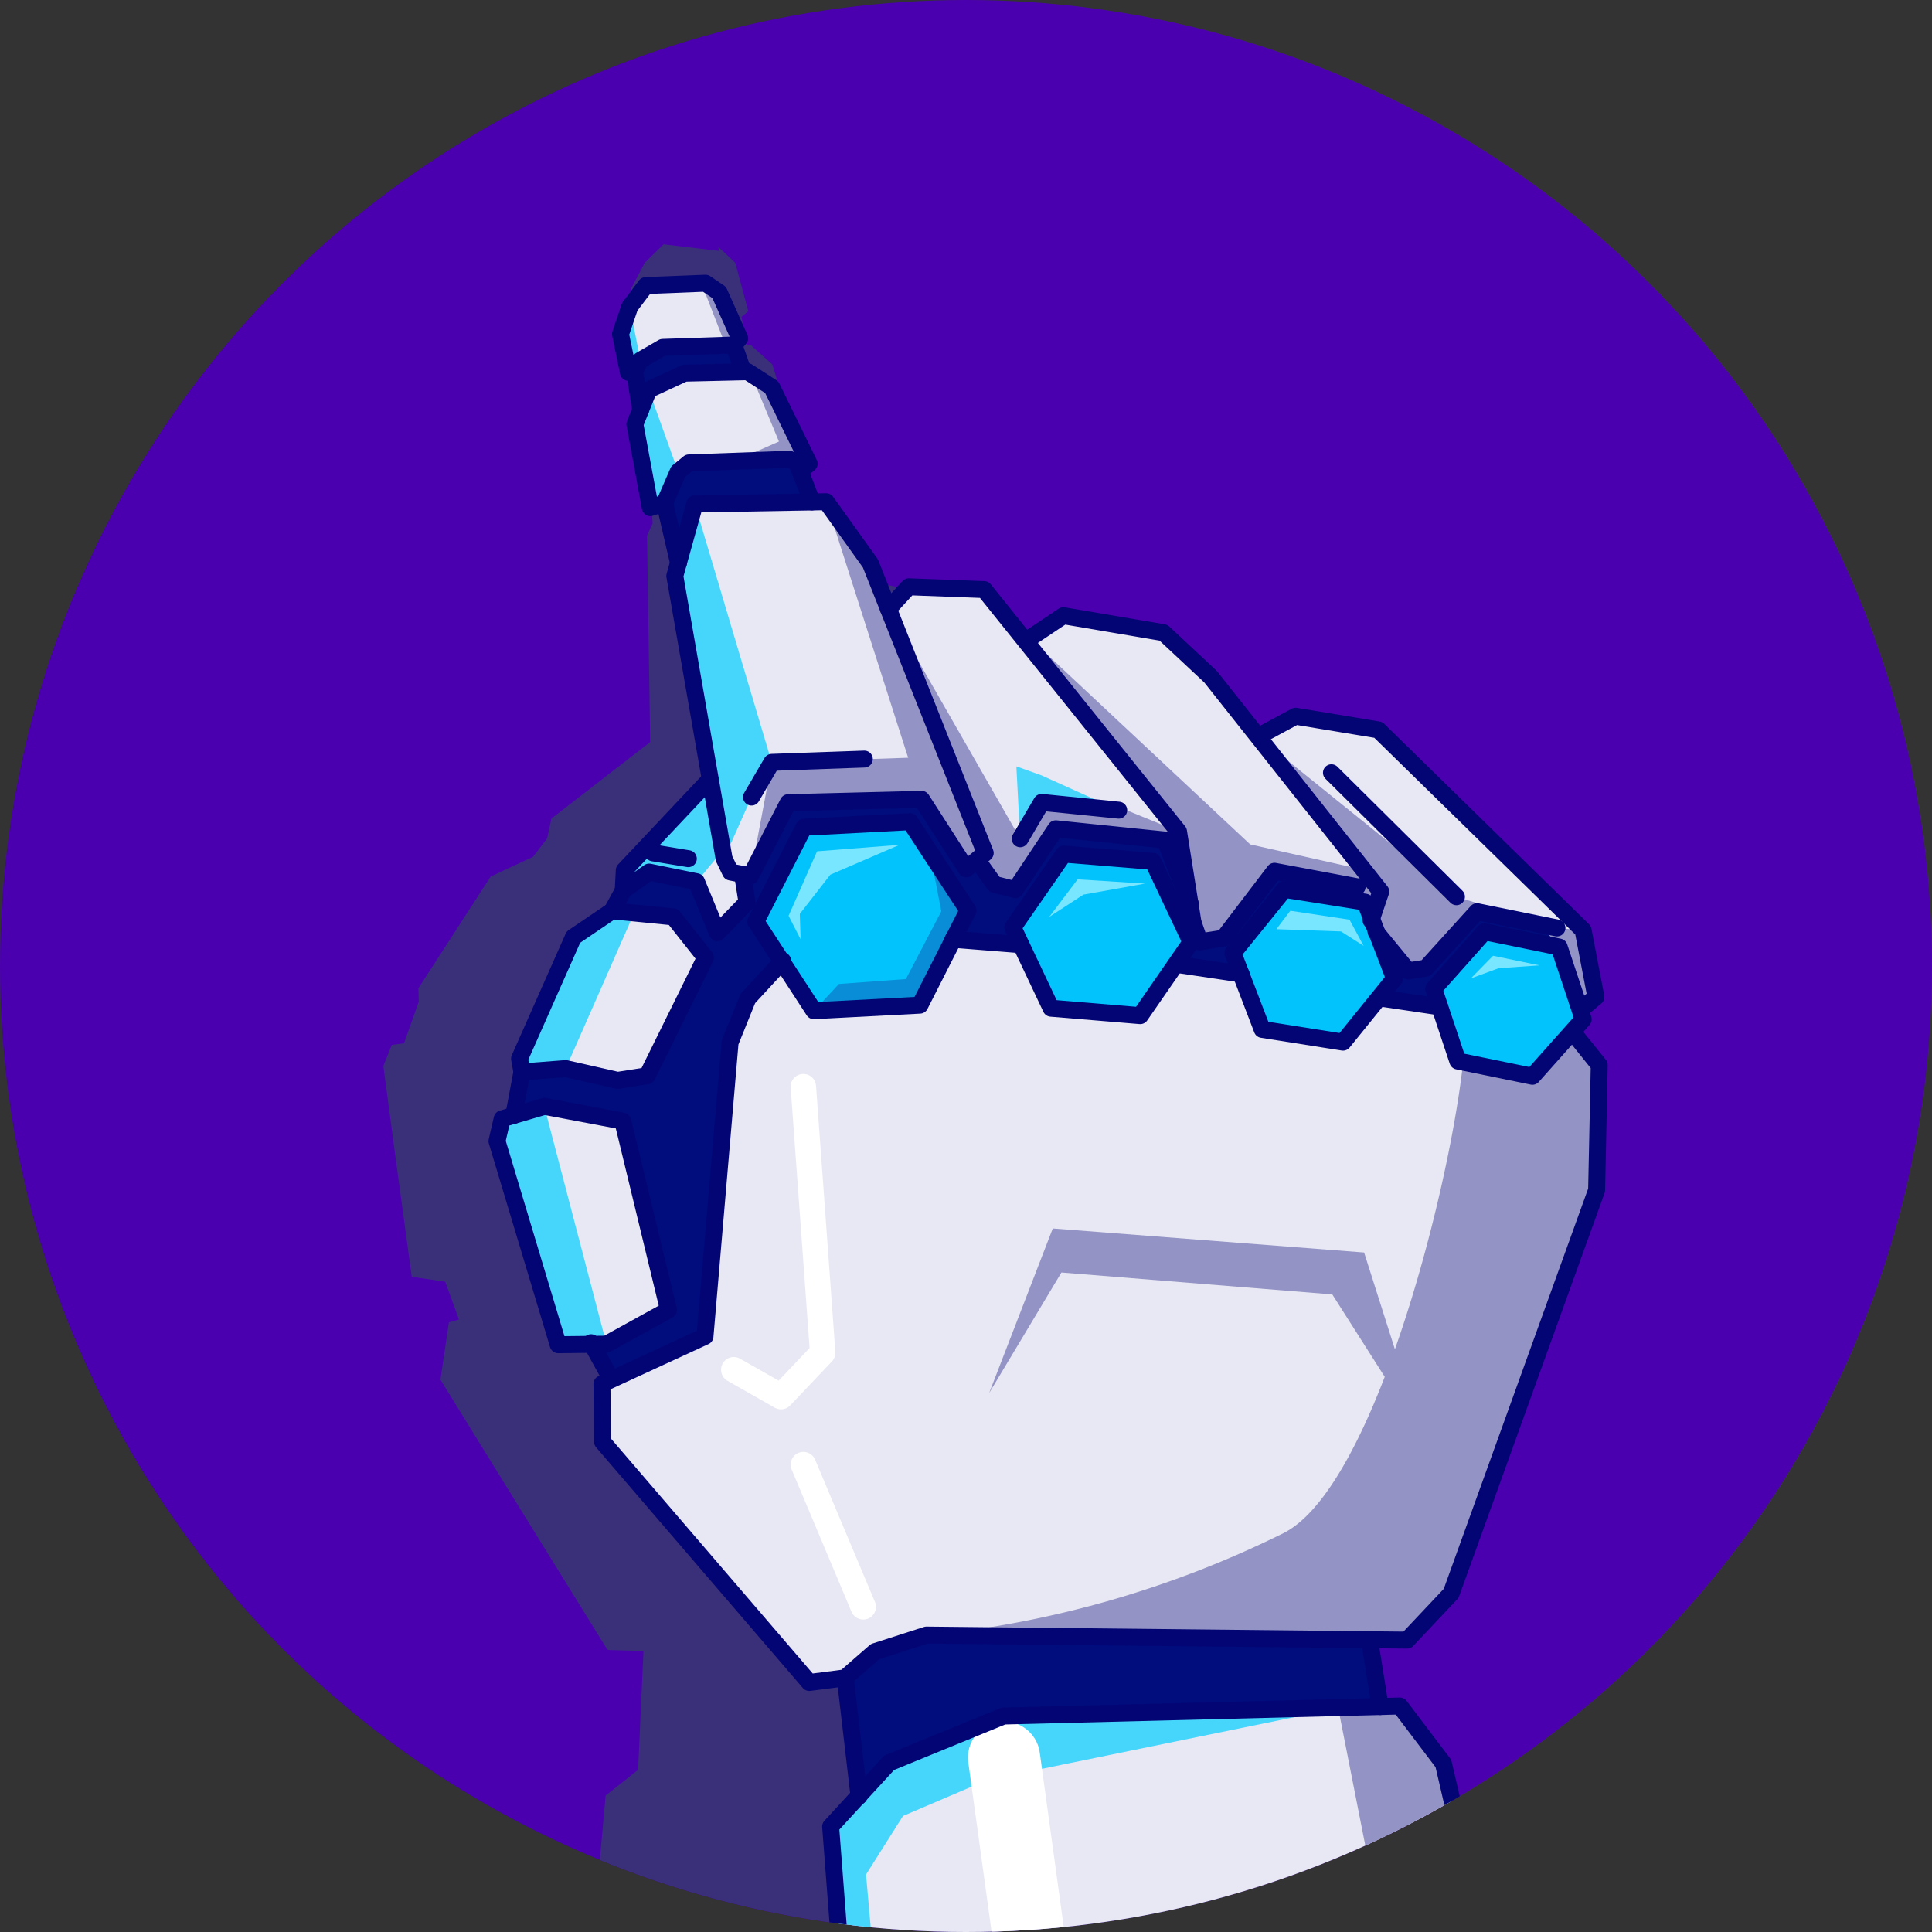 <svg xmlns="http://www.w3.org/2000/svg" xmlns:xlink="http://www.w3.org/1999/xlink" width="36" height="36" viewBox="0 0 36 36">
  <rect x="0" y="0" width="36" height="36" fill="#333333" stroke="none"/>
  <defs>
    <clipPath id="clip-path">
      <circle id="Ellipse_81" data-name="Ellipse 81" cx="18" cy="18" r="18" transform="translate(3133 -711)" fill="#4b00af"/>
    </clipPath>
    <clipPath id="clip-path-2">
      <rect id="Rectangle_2089" data-name="Rectangle 2089" width="22.316" height="62.056" fill="none"/>
    </clipPath>
  </defs>
  <g id="Group_8423" data-name="Group 8423" transform="translate(-3133 711)">
    <circle id="Ellipse_80" data-name="Ellipse 80" cx="18" cy="18" r="18" transform="translate(3133 -711)" fill="#4b00af"/>
    <g id="Group_8422" data-name="Group 8422">
      <g id="Mask_Group_12" data-name="Mask Group 12" clip-path="url(#clip-path)">
        <g id="Group_8421" data-name="Group 8421" transform="translate(41.784 162.765) rotate(-3)">
          <path id="Path_1523" data-name="Path 1523" d="M4.643.069,3.6.055,3.287.434l-.2.5h0l.075.5.035.223.114-.012.076.722-.046.1-.075.16L3.472,4.19h0l.27-.068.2,1.124-.081.24.461,3.82h0l-.562.537-.56.537-.56.536-.019.182-.008.068-.013.125-.225.368-.647.389-.1.061-.411.809-.71,1.4.032.25-.193.8h0l-.033.007-.189.045-.114.4v.015L.4,17.449l.545,2.23.374.015.256.011.316.649.01.026-.179.071-.045,1.078,1.22,1.58,2.4,3.1h.052l.619-.048L6.1,28.373l-.13.129-.422.413.026,1.744.015-.022L5.8,39.479l.444,18.532h0l.77.806.2.2.718.751L9.17,61.062l3.627.73,4.472-1.486L21.1,59.034l.192-.559.7-2.052L19.529,42.51,17.012,28.336l-.452-.667-.3-.445-.191-.006h-.182l-.133-1.254h.011l.691.043.866-.827,3.1-7.362.111-1.508.06-.815-.139-.192-.327-.454h0l.212-.215h0l-.053-.189.035-.009.275-.207h0l-.172-1.253L16.8,9.038l-.654-.145L15.277,8.7l-.7.333-.019.012-.825-1.162L12.9,7.02l-1.845-.414h0l-.137.082-.51.3-.073.053-.722-1-1-.089-.4-.037h0l-.3.286L7.8,6.3l-.057-.169-.234-.7-.382-.6-.38-.6-.265-.01-.206-.632.1-.045.028.015.021-.019.037-.033L6.16,2.8l-.31-.73h0l-.157-.114-.275-.2H5.335l-.149-.509.039-.038.075-.08h0L4.971.274,4.963.257h0L4.86.178,4.719.07h0L4.621,0Z" transform="translate(3141.271 -706.21) rotate(9)" fill="#3a307a"/>
          <g id="Group_8420" data-name="Group 8420" transform="translate(3140.684 -705)">
            <path id="Path_1455" data-name="Path 1455" d="M9.526,11.046l-.163.123-.2.154-.77-1.336L5.909,9.919l-.774,1.327-.149-.038-.218-.055L4.662,10.9l-.18-1.492L4.02,5.589l.081-.24L4.463,4.27l2.182.076.265.009.762,1.191.291.864Z" fill="#e8e8f4"/>
            <path id="Path_1456" data-name="Path 1456" d="M13.294,12.2l-.41-1.213-2.021-.316-.811,1.093-.384-.119L9.382,11.2l-.019-.026.163-.122L7.963,6.41l.4-.391,1.4.125.722,1,2.658,3.691Z" fill="#e8e8f4"/>
            <path id="Path_1457" data-name="Path 1457" d="M9.148,12.1l-.3.522-.686,1.193H6.182l-.547-.944L5.19,12.1l.988-1.716H8.157Z" fill="#02c3fc"/>
            <path id="Path_1458" data-name="Path 1458" d="M17.02,13.784l-.3.334-.72.8L14.508,14.6l-.341-1.052-.13-.4,1.02-1.132,1.492.317.1.315.089.273h0Z" fill="#02c3fc"/>
            <path id="Path_1459" data-name="Path 1459" d="M20.491,14.728l-.215.218-.781.793-1.374-.357-.284-1.03-.093-.339,1-1.01,1.373.357.326,1.18Z" fill="#02c3fc"/>
            <path id="Path_1460" data-name="Path 1460" d="M13.27,12.907l-.292.379-.725.939L10.6,14l-.5-1.219-.132-.321,1.017-1.318,1.651.222Z" fill="#02c3fc"/>
            <path id="Path_1461" data-name="Path 1461" d="M14.717,9.15l-.825-1.162-.834-.865-1.846-.415-.647.387-.073.053,2.658,3.69.144,1.357h0l.04.376.084.291-.149.044h.163l.445-.048,1.013-1.193,1.523.368.135.3.1.315.2-.5Z" fill="#e8e8f4"/>
            <path id="Path_1462" data-name="Path 1462" d="M12.977,13.286l.035.027.257-.4Z" fill="#e8e8f4"/>
            <path id="Path_1463" data-name="Path 1463" d="M14.891,11.67l-1.013,1.194-.445.047H13.27l-.257.4,1.155.234-.13-.4,1.021-1.133,1.491.317-.135-.294Z" fill="#010c7d"/>
            <path id="Path_1464" data-name="Path 1464" d="M5.135,11.246l-.149-.038.055.525-.578.538L4.121,11.3l-.872-.225-.5.318-.225.368,1.13.172.56.788-1.2,2.141-.551.059-.955-.27L.69,14.67l-.194.8.58-.137,1.442.351.667,3.559L2,19.818l-.275-.011.315.649.011.026,1.785-.713.754-5.445.374-.8.668-.654L5.187,12.1l.987-1.715h1.98L9.148,12.1l-.3.522,1.246.165H10.1l-.132-.322,1.018-1.318,1.649.222.633,1.54.15-.043-.085-.291-.04-.377h0l-.41-1.214-2.019-.315-.812,1.093-.384-.119L9.383,11.2l-.019-.025-.206.154L8.393,9.987,5.909,9.918Z" fill="#010c7d"/>
            <path id="Path_1465" data-name="Path 1465" d="M20.745,15.594l-.172,2.323L17.478,25.28l-.866.827-.7-.045L7.67,25.543,6.7,25.8l-.586.459-.671.051L1.831,21.631l.045-1.078.179-.071,1.785-.713.754-5.445.374-.8.668-.654.547.944H8.162l.687-1.193,1.246.165H10.1L10.6,14l1.65.222.725-.938.034.027,1.155.234.342,1.052,1.494.32.72-.8.015.014,1.1.222h0l.285,1.03,1.373.358.781-.793h0Z" fill="#e8e8f4"/>
            <path id="Path_1466" data-name="Path 1466" d="M.5,15.469h0l-.221.052-.118.411L1.1,19.781l.631.026L2,19.818l1.183-.576-.668-3.559-1.441-.351Z" fill="#e8e8f4"/>
            <path id="Path_1467" data-name="Path 1467" d="M1.78,12.211.66,14.421l.031.25.818-.02.955.27.551-.059,1.2-2.141-.56-.788-1.13-.172Z" fill="#e8e8f4"/>
            <path id="Path_1468" data-name="Path 1468" d="M5.041,11.733l-.579.538-.341-.97-.872-.226-.5.318.04-.375,1.684-1.61h0L4.662,10.9l.106.254.218.055h0Z" fill="#e8e8f4"/>
            <path id="Path_1469" data-name="Path 1469" d="M6.859,27.888l-.6.588-.553.541.7,29.1,2.919,3.054,3.627.729,8.313-2.761.9-2.612L17.17,28.438l-.754-1.112-.373-.01L9.03,27.128Z" fill="#e8e8f4"/>
            <path id="Path_1470" data-name="Path 1470" d="M16.043,27.316,9.03,27.128l-2.172.76-.6.588-.141-2.212L6.7,25.8l.966-.262,8.241.519Z" fill="#010c7d"/>
            <path id="Path_1471" data-name="Path 1471" d="M6.628,3.632l-.057.051L6.4,3.6l-.135-.066L4.391,3.5l-.2.148-.285.57-.271.069L3.424,2.724l.121-.26L3.717,2.1,4.4,1.826l1.09.032h.082l.434.313Z" fill="#e8e8f4"/>
            <path id="Path_1472" data-name="Path 1472" d="M5.459,1.231l-.115.117L4.019,1.323l-.428.217-.121.2-.114.012-.109-.72.2-.5L3.763.158,4.877.172l.245.186Z" fill="#e8e8f4"/>
            <path id="Path_1473" data-name="Path 1473" d="M5.493,1.857h0L4.4,1.826,3.717,2.1l-.171.367L3.47,1.742l.121-.2.428-.218,1.325.026Z" fill="#010c7d"/>
            <path id="Path_1474" data-name="Path 1474" d="M6.645,4.346,4.463,4.27,4.1,5.349,3.9,4.223l.285-.569L4.392,3.5l1.874.029L6.4,3.6Z" fill="#010c7d"/>
            <path id="Path_1475" data-name="Path 1475" d="M20.093,13l-1.471-.381-1.007,1-.334.035-.629-1.007.089.274h0l.28.86-.3.334.015.013,1.1.222h0l-.093-.338,1-1.011,1.373.357h0Z" fill="#010c7d"/>
            <path id="Path_1476" data-name="Path 1476" d="M20.576,13.069,16.961,9.14,15.435,8.8l-.7.332-.018.013,2.132,3-.2.5.629,1.007.334-.035,1.007-1L20.092,13l.021.359h0l.325,1.179.034-.01.276-.207Z" fill="#e8e8f4"/>
            <path id="Path_1477" data-name="Path 1477" d="M15.258,27.306,9.03,27.128l-2.172.761-.6.587-.552.541.025,1.745,1.326-1.875,1.6-.587Z" fill="#47d6fb"/>
            <path id="Path_1478" data-name="Path 1478" d="M1.78,12.211.66,14.421l.031.25.818-.02,1.426-2.828-.407-.062Z" fill="#47d6fb"/>
            <path id="Path_1479" data-name="Path 1479" d="M.5,15.47l-.221.052-.118.412L1.1,19.781l.9.037-.926-4.486Z" fill="#47d6fb"/>
            <path id="Path_1480" data-name="Path 1480" d="M4.482,9.407h0l-1.683,1.61-.041.376.5-.318.872.225.521-.564Z" fill="#47d6fb"/>
            <path id="Path_1481" data-name="Path 1481" d="M4.02,5.589,4.463,4.27,5.642,9.153l-.41.626-.57,1.12Z" fill="#47d6fb"/>
            <path id="Path_1482" data-name="Path 1482" d="M3.425,2.724l.2,1.568L3.9,4.223l.284-.57L3.717,2.1Z" fill="#47d6fb"/>
            <path id="Path_1483" data-name="Path 1483" d="M3.246,1.034l.224.707.121-.2-.147-1Z" fill="#47d6fb"/>
            <path id="Path_1484" data-name="Path 1484" d="M10.19,9.466v1.351l.434-.655,1.427.22-1.4-.723Z" fill="#47d6fb"/>
            <path id="Path_1485" data-name="Path 1485" d="M7.368,59.123h0L6.259,28.476l-.553.541.7,29.1Z" fill="#47d6fb"/>
            <g id="Group_8419" data-name="Group 8419">
              <g id="Group_8418" data-name="Group 8418" clip-path="url(#clip-path-2)">
                <path id="Path_1486" data-name="Path 1486" d="M16.611,26.107l.866-.827,3.1-7.363.171-2.323-.466-.645h0l-.781.793L18.216,15.4c-.4,2.468-2.1,7.842-3.8,8.593a19.168,19.168,0,0,1-6.739,1.557l8.241.52Z" fill="#9393c5"/>
                <path id="Path_1487" data-name="Path 1487" d="M9.526,11.046,7.963,6.41l-.291-.864L6.91,4.355,8.185,9.2l.208.791.765,1.336.2-.154Z" fill="#9393c5"/>
                <path id="Path_1488" data-name="Path 1488" d="M5.273,3.5l.816-.31L5.65,1.955l.358.218.62,1.459-.19.082-.172-.18Z" fill="#9393c5"/>
                <path id="Path_1489" data-name="Path 1489" d="M5.181,1.321,4.778.1l.344.257.336.873-.115.117Z" fill="#9393c5"/>
                <path id="Path_1490" data-name="Path 1490" d="M5.135,11.246l.507-2.093L8.185,9.2l.585.583.012.887-.389-.679L5.909,9.919Z" fill="#9393c5"/>
                <path id="Path_1491" data-name="Path 1491" d="M7.963,6.41l2.228,4.407.434-.656,1.571.228.955.449.184,1.735-.451-1.591-2.02-.316-.812,1.093-.383-.119-.3-.472.162-.122Z" fill="#9393c5"/>
                <path id="Path_1492" data-name="Path 1492" d="M10.565,7.095l3.9,4.051,2.081.583.3.423-.3.182-.135-.3-1.523-.368-1.013,1.193-.445.048-.014-.048-.269-2.026Z" fill="#9393c5"/>
                <path id="Path_1493" data-name="Path 1493" d="M14.717,9.15l3.535,3.171,1.841.68.483.068.173,1.253-.31.218-.325-1.18L19.843,13l-1.222-.382-1.006,1-.335.035-.629-1.007.2-.5Z" fill="#9393c5"/>
                <path id="Path_1494" data-name="Path 1494" d="M17.17,28.438l3.321,28.231L12.95,61.9l8.312-2.761.9-2.612Z" fill="#9393c5"/>
                <path id="Path_1495" data-name="Path 1495" d="M7.94,10.812l-1.541.04-.593,1.172.2.448L6.017,12l.606-.7Z" fill="#78e6ff"/>
                <path id="Path_1496" data-name="Path 1496" d="M10.654,12.3l.566-.672,1.252.145-1.159.145Z" fill="#78e6ff"/>
                <path id="Path_1497" data-name="Path 1497" d="M14.87,12.749l.277-.329,1.093.224.237.5-.408-.29Z" fill="#78e6ff"/>
                <path id="Path_1498" data-name="Path 1498" d="M18.44,13.855l.435-.4.856.224-.764.013Z" fill="#78e6ff"/>
                <path id="Path_1499" data-name="Path 1499" d="M6.183,13.819l.493-.477,1.251-.026.725-1.226-.132-.948.629.959-.987,1.716Z" fill="#098dd6"/>
                <path id="Path_1500" data-name="Path 1500" d="M15.278,27.424,19.7,58.3l1.8-2.158-4.326-27.7L16.42,27.33Z" fill="#9393c5"/>
                <line id="Line_215" data-name="Line 215" x2="2.371" y2="28.06" transform="translate(8.994 27.898)" fill="none" stroke="#fff" stroke-linecap="round" stroke-width="1.344"/>
                <path id="Path_1501" data-name="Path 1501" d="M9.158,11.324,8.394,9.987,5.909,9.919l-.773,1.328-.368-.094L4.662,10.9,4.02,5.589,4.463,4.27l2.447.086.762,1.191,1.854,5.5Z" fill="none" stroke="#030574" stroke-linecap="round" stroke-linejoin="round" stroke-width="0.316"/>
                <path id="Path_1502" data-name="Path 1502" d="M7.368,9.182,5.643,9.153l-.411.626" fill="none" stroke="#030574" stroke-linecap="round" stroke-linejoin="round" stroke-width="0.316"/>
                <path id="Path_1503" data-name="Path 1503" d="M7.963,6.41l.4-.391,1.4.126,3.381,4.693.184,1.735" fill="none" stroke="#030574" stroke-linecap="round" stroke-linejoin="round" stroke-width="0.316"/>
                <path id="Path_1504" data-name="Path 1504" d="M6.178,10.392H8.157L9.149,12.1l-.987,1.715H6.183L5.191,12.1Z" fill="none" stroke="#030574" stroke-linecap="round" stroke-linejoin="round" stroke-width="0.316"/>
                <path id="Path_1505" data-name="Path 1505" d="M10.987,11.145l1.65.222.632,1.54-1.017,1.318L10.6,14l-.632-1.54Z" fill="none" stroke="#030574" stroke-linecap="round" stroke-linejoin="round" stroke-width="0.316"/>
                <path id="Path_1506" data-name="Path 1506" d="M15.058,12.016l1.491.317.471,1.45L16,14.916,14.508,14.6l-.47-1.45Z" fill="none" stroke="#030574" stroke-linecap="round" stroke-linejoin="round" stroke-width="0.316"/>
                <path id="Path_1507" data-name="Path 1507" d="M18.74,13l1.374.357.377,1.368-1,1.011-1.374-.357-.377-1.368Z" fill="none" stroke="#030574" stroke-linecap="round" stroke-linejoin="round" stroke-width="0.316"/>
                <path id="Path_1508" data-name="Path 1508" d="M9.382,11.194l.286.447.383.118.812-1.093,2.02.316.411,1.215" fill="none" stroke="#030574" stroke-linecap="round" stroke-linejoin="round" stroke-width="0.316"/>
                <path id="Path_1509" data-name="Path 1509" d="M12.052,10.381l-1.427-.22-.434.656" fill="none" stroke="#030574" stroke-linecap="round" stroke-linejoin="round" stroke-width="0.316"/>
                <path id="Path_1510" data-name="Path 1510" d="M16.64,12.677l.209-.526L13.891,7.987l-.833-.865-1.846-.414-.648.386" fill="none" stroke="#030574" stroke-linecap="round" stroke-linejoin="round" stroke-width="0.316"/>
                <path id="Path_1511" data-name="Path 1511" d="M16.414,12.039l-1.523-.369-1.013,1.194-.445.047-.1-.338" fill="none" stroke="#030574" stroke-linecap="round" stroke-linejoin="round" stroke-width="0.316"/>
                <path id="Path_1512" data-name="Path 1512" d="M14.735,9.137l.7-.332,1.526.335,3.615,3.929.173,1.253-.276.208" fill="none" stroke="#030574" stroke-linecap="round" stroke-linejoin="round" stroke-width="0.316"/>
                <path id="Path_1513" data-name="Path 1513" d="M20.092,13l-1.471-.381-1.007,1-.334.035-.557-.755" fill="none" stroke="#030574" stroke-linecap="round" stroke-linejoin="round" stroke-width="0.316"/>
                <line id="Line_216" data-name="Line 216" x1="2.205" y1="2.429" transform="translate(16.047 9.892)" fill="none" stroke="#030574" stroke-linecap="round" stroke-linejoin="round" stroke-width="0.316"/>
                <path id="Path_1514" data-name="Path 1514" d="M20.279,14.948l.466.646-.171,2.323-3.1,7.362-.866.827L7.67,25.543,6.7,25.8l-.587.46-.67.051-3.612-4.68.045-1.078,1.964-.784.754-5.445.373-.8.685-.668" fill="none" stroke="#030574" stroke-linecap="round" stroke-linejoin="round" stroke-width="0.316"/>
                <line id="Line_217" data-name="Line 217" x1="1.097" y1="0.222" transform="translate(16.734 14.131)" fill="none" stroke="#030574" stroke-linecap="round" stroke-linejoin="round" stroke-width="0.316"/>
                <line id="Line_218" data-name="Line 218" x1="1.158" y1="0.235" transform="translate(13.011 13.313)" fill="none" stroke="#030574" stroke-linecap="round" stroke-linejoin="round" stroke-width="0.316"/>
                <line id="Line_219" data-name="Line 219" x1="1.25" y1="0.166" transform="translate(8.844 12.622)" fill="none" stroke="#030574" stroke-linecap="round" stroke-linejoin="round" stroke-width="0.316"/>
                <path id="Path_1515" data-name="Path 1515" d="M5.914,15.218l.1,4.97-.818.776-.853-.546" fill="none" stroke="#fff" stroke-linecap="round" stroke-linejoin="round" stroke-width="0.474"/>
                <line id="Line_220" data-name="Line 220" x1="0.975" y1="2.705" transform="translate(5.546 22.251)" fill="none" stroke="#fff" stroke-linecap="round" stroke-linejoin="round" stroke-width="0.474"/>
                <path id="Path_1516" data-name="Path 1516" d="M3.187,19.242,2,19.818l-.9-.037L.16,15.933l.118-.411.8-.19,1.442.351Z" fill="none" stroke="#030574" stroke-linecap="round" stroke-linejoin="round" stroke-width="0.316"/>
                <path id="Path_1517" data-name="Path 1517" d="M2.465,14.92l-.956-.27-.818.02L.66,14.42l1.121-2.209.747-.451,1.131.172.56.789-1.2,2.141Z" fill="none" stroke="#030574" stroke-linecap="round" stroke-linejoin="round" stroke-width="0.316"/>
                <path id="Path_1518" data-name="Path 1518" d="M4.477,9.408,2.793,11.017l-.04.375.5-.317.872.225.341.971.579-.538-.055-.524" fill="none" stroke="#030574" stroke-linecap="round" stroke-linejoin="round" stroke-width="0.316"/>
                <line id="Line_221" data-name="Line 221" x1="0.651" y1="0.143" transform="translate(3.345 10.721)" fill="none" stroke="#030574" stroke-linecap="round" stroke-linejoin="round" stroke-width="0.316"/>
                <line id="Line_222" data-name="Line 222" x1="0.33" y1="0.68" transform="translate(1.714 19.776)" fill="none" stroke="#030574" stroke-linecap="round" stroke-linejoin="round" stroke-width="0.316"/>
                <line id="Line_223" data-name="Line 223" y1="0.799" x2="0.193" transform="translate(0.498 14.671)" fill="none" stroke="#030574" stroke-linecap="round" stroke-linejoin="round" stroke-width="0.316"/>
                <line id="Line_224" data-name="Line 224" y1="0.368" x2="0.226" transform="translate(2.527 11.393)" fill="none" stroke="#030574" stroke-linecap="round" stroke-linejoin="round" stroke-width="0.316"/>
                <path id="Path_1519" data-name="Path 1519" d="M6.4,58.113l-.7-29.1,1.152-1.129,2.172-.759,7.386.2.754,1.112,4.988,28.086-.9,2.612-8.3,2.765-3.628-.728Z" fill="none" stroke="#030574" stroke-linecap="round" stroke-linejoin="round" stroke-width="0.316"/>
                <line id="Line_225" data-name="Line 225" x1="0.141" y1="2.212" transform="translate(6.117 26.264)" fill="none" stroke="#030574" stroke-linecap="round" stroke-linejoin="round" stroke-width="0.316"/>
                <line id="Line_226" data-name="Line 226" x2="0.133" y2="1.254" transform="translate(15.91 26.062)" fill="none" stroke="#030574" stroke-linecap="round" stroke-linejoin="round" stroke-width="0.316"/>
                <path id="Path_1520" data-name="Path 1520" d="M6.629,3.632,6.008,2.173,5.575,1.86,4.4,1.826,3.716,2.1l-.291.627.206,1.568L3.9,4.224l.284-.571L4.392,3.5l1.874.03.3.148Z" fill="none" stroke="#030574" stroke-linecap="round" stroke-linejoin="round" stroke-width="0.316"/>
                <path id="Path_1521" data-name="Path 1521" d="M5.459,1.231,5.122.358,4.877.172,3.763.158,3.445.536l-.2.5.11.719.114-.012.121-.2.428-.218,1.325.025Z" fill="none" stroke="#030574" stroke-linecap="round" stroke-linejoin="round" stroke-width="0.316"/>
                <line id="Line_227" data-name="Line 227" x2="0.149" y2="0.509" transform="translate(5.344 1.348)" fill="none" stroke="#030574" stroke-linecap="round" stroke-linejoin="round" stroke-width="0.316"/>
                <line id="Line_228" data-name="Line 228" x2="0.076" y2="0.722" transform="translate(3.47 1.741)" fill="none" stroke="#030574" stroke-linecap="round" stroke-linejoin="round" stroke-width="0.316"/>
                <line id="Line_229" data-name="Line 229" x2="0.244" y2="0.746" transform="translate(6.401 3.6)" fill="none" stroke="#030574" stroke-linecap="round" stroke-linejoin="round" stroke-width="0.316"/>
                <line id="Line_230" data-name="Line 230" x2="0.199" y2="1.125" transform="translate(3.902 4.223)" fill="none" stroke="#030574" stroke-linecap="round" stroke-linejoin="round" stroke-width="0.316"/>
                <path id="Path_1522" data-name="Path 1522" d="M9.073,21.1l1.344-3,5.77.751.909,3.478L15.554,19.6l-5.019-.672Z" fill="#9393c5"/>
              </g>
            </g>
          </g>
        </g>
      </g>
    </g>
  </g>
</svg>
